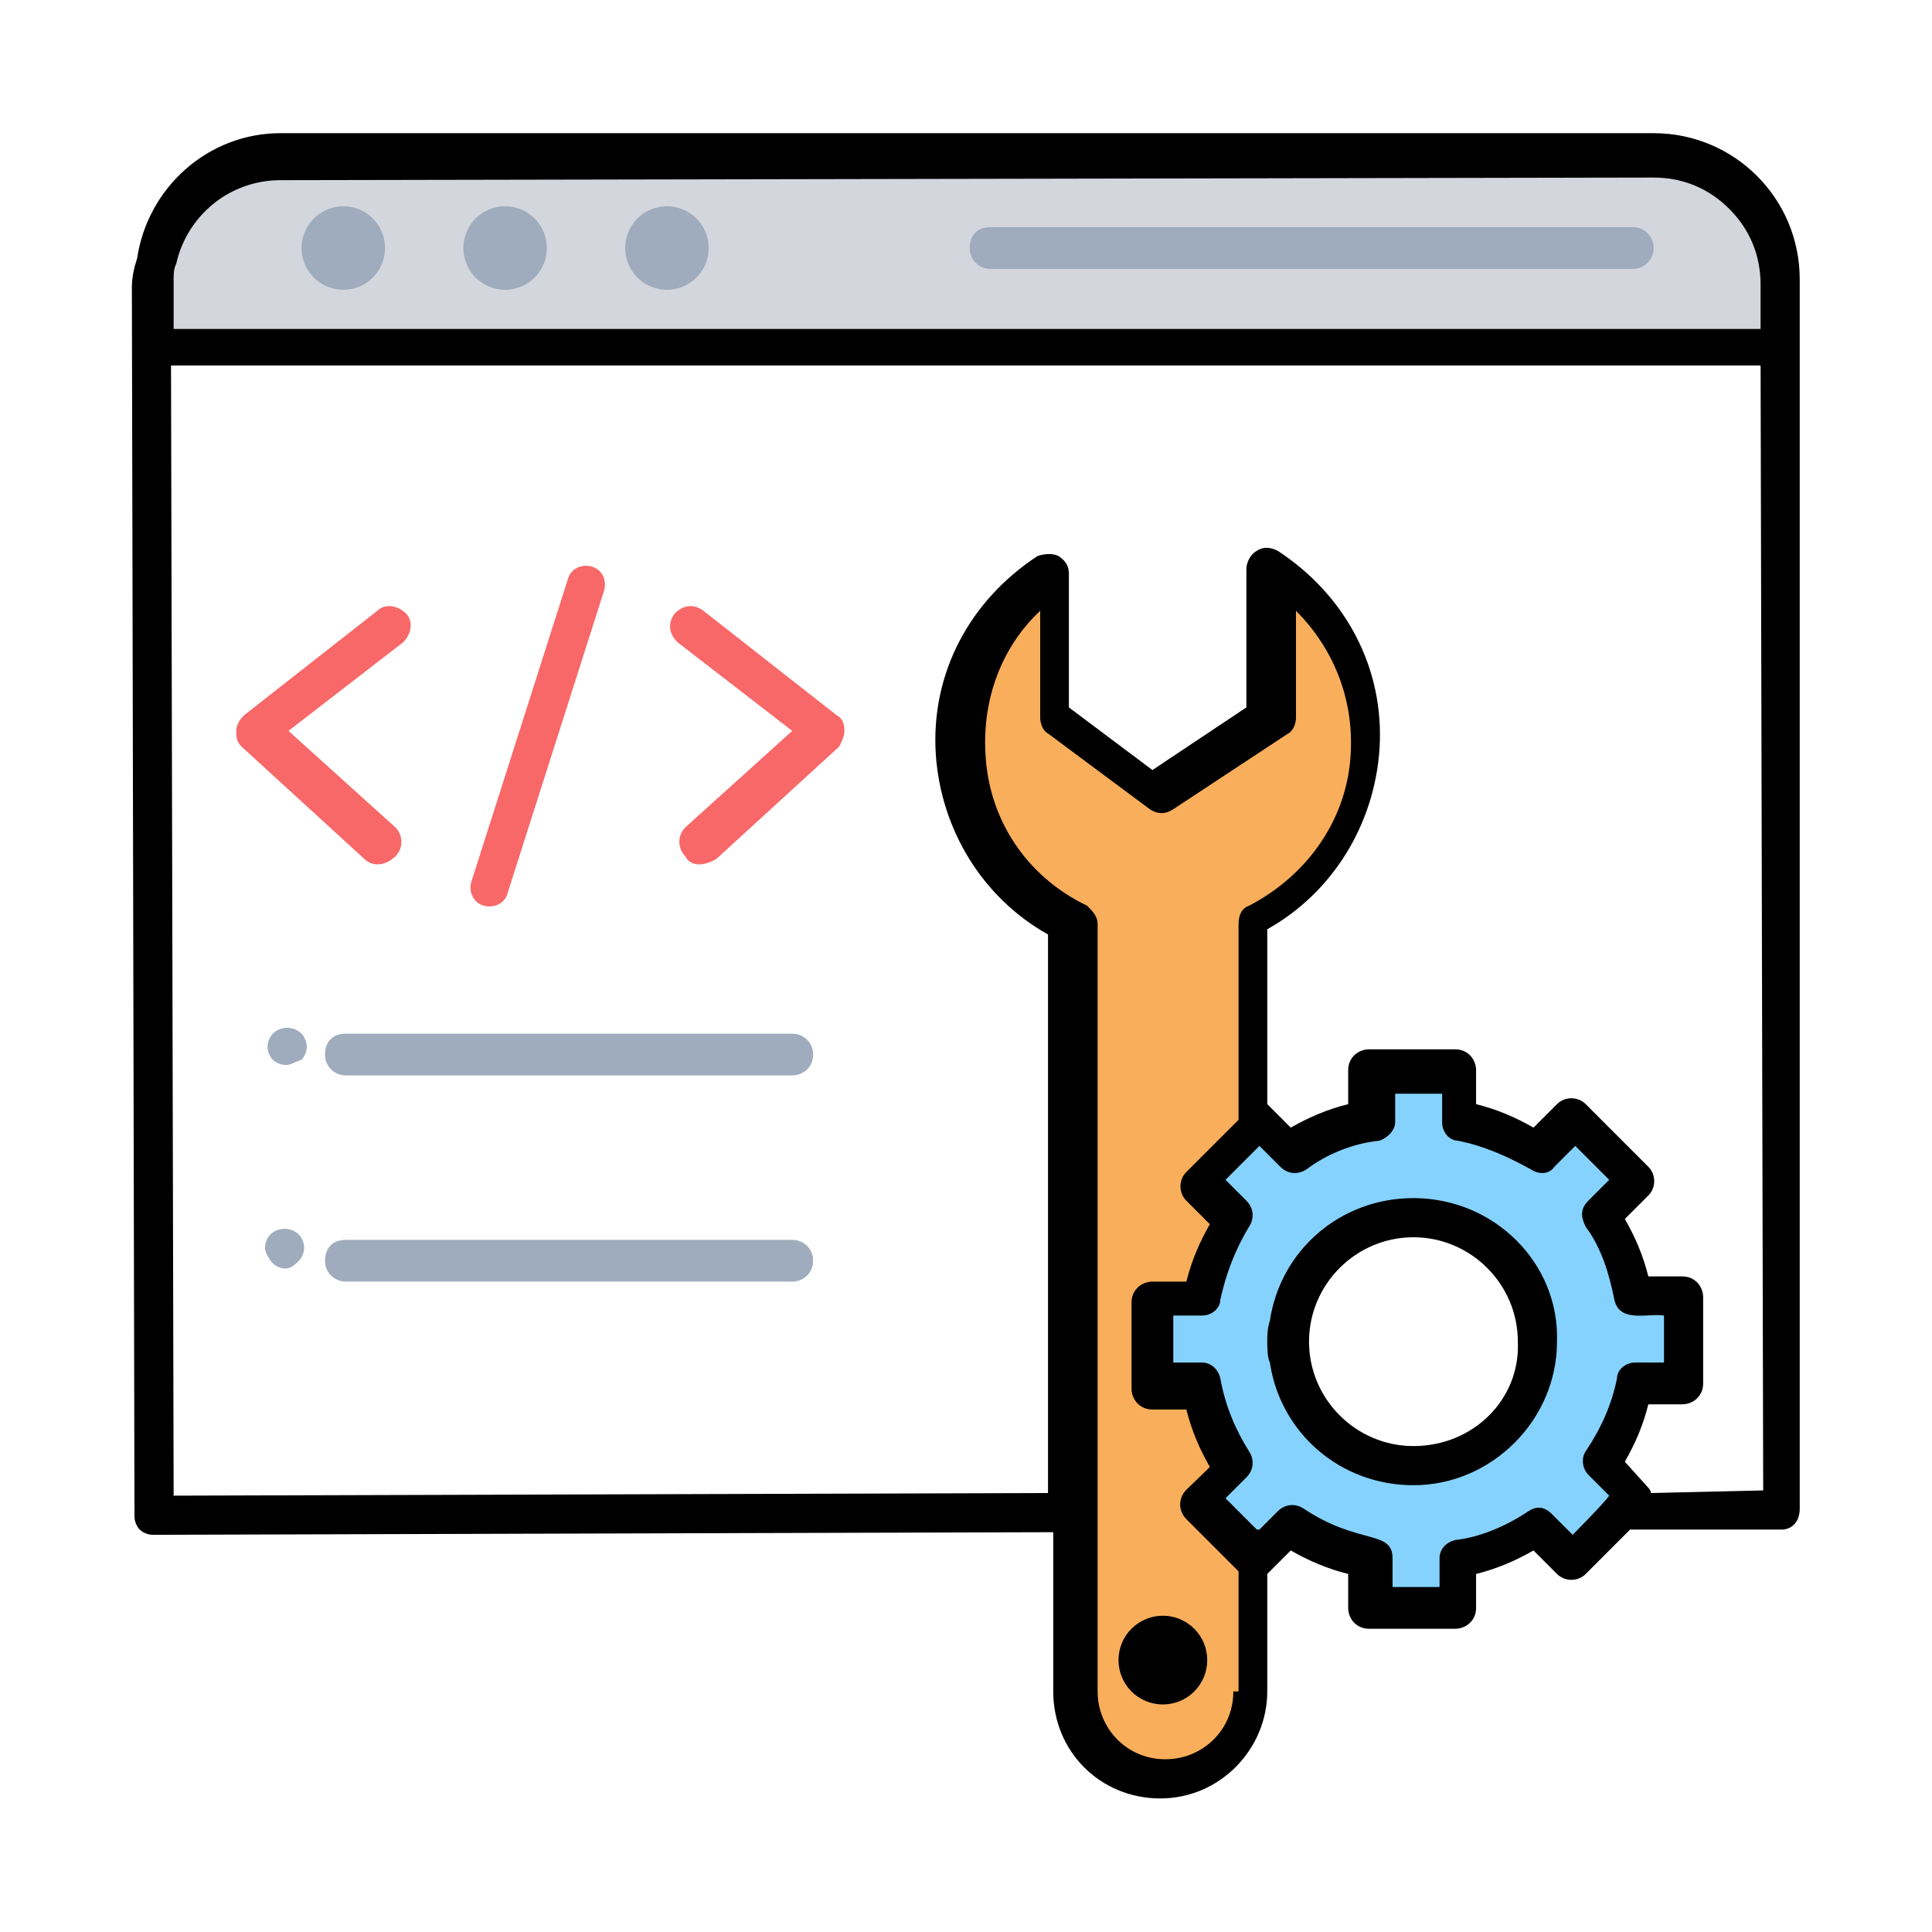 <svg xmlns="http://www.w3.org/2000/svg" xmlns:xlink="http://www.w3.org/1999/xlink" width="512" zoomAndPan="magnify" viewBox="0 0 384 384" height="512" preserveAspectRatio="xMidYMid meet" version="1.0"><defs><clipPath id="a3ebef709c"><path d="M 26.211 26.211 L 357.711 26.211 L 357.711 357.711 L 26.211 357.711 Z M 26.211 26.211 " clip-rule="nonzero"/></clipPath></defs><path fill="#d3d6dd" d="M 354.078 69.012 L 354.078 55.523 C 354.078 41.516 342.668 30.102 328.66 30.102 L 55.781 30.102 C 41.773 30.102 30.359 41.516 30.359 55.523 L 30.359 69.012 Z M 354.078 69.012 " fill-opacity="1" fill-rule="nonzero"/><path fill="#9facbd" d="M 76.531 49.297 C 76.531 49.84 76.48 50.383 76.371 50.914 C 76.266 51.449 76.109 51.969 75.902 52.473 C 75.691 52.977 75.438 53.453 75.133 53.906 C 74.832 54.359 74.488 54.781 74.102 55.164 C 73.715 55.551 73.297 55.895 72.844 56.199 C 72.391 56.5 71.91 56.758 71.41 56.965 C 70.906 57.172 70.387 57.332 69.852 57.438 C 69.316 57.543 68.777 57.598 68.23 57.598 C 67.688 57.598 67.148 57.543 66.613 57.438 C 66.078 57.332 65.559 57.172 65.055 56.965 C 64.551 56.758 64.074 56.5 63.621 56.199 C 63.168 55.895 62.746 55.551 62.363 55.164 C 61.977 54.781 61.633 54.359 61.332 53.906 C 61.027 53.453 60.773 52.977 60.562 52.473 C 60.355 51.969 60.195 51.449 60.09 50.914 C 59.984 50.383 59.93 49.84 59.93 49.297 C 59.93 48.75 59.984 48.211 60.09 47.676 C 60.195 47.145 60.355 46.625 60.562 46.121 C 60.773 45.617 61.027 45.137 61.332 44.684 C 61.633 44.23 61.977 43.812 62.363 43.426 C 62.746 43.043 63.168 42.699 63.621 42.395 C 64.074 42.094 64.551 41.836 65.055 41.629 C 65.559 41.418 66.078 41.262 66.613 41.156 C 67.148 41.051 67.688 40.996 68.23 40.996 C 68.777 40.996 69.316 41.051 69.852 41.156 C 70.387 41.262 70.906 41.418 71.41 41.629 C 71.91 41.836 72.391 42.094 72.844 42.395 C 73.297 42.699 73.715 43.043 74.102 43.426 C 74.488 43.812 74.832 44.23 75.133 44.684 C 75.438 45.137 75.691 45.617 75.902 46.121 C 76.109 46.625 76.266 47.145 76.371 47.676 C 76.48 48.211 76.531 48.75 76.531 49.297 Z M 76.531 49.297 " fill-opacity="1" fill-rule="nonzero"/><path fill="#9facbd" d="M 108.695 49.297 C 108.695 49.84 108.645 50.383 108.539 50.914 C 108.43 51.449 108.273 51.969 108.066 52.473 C 107.855 52.977 107.602 53.453 107.297 53.906 C 106.996 54.359 106.652 54.781 106.266 55.164 C 105.879 55.551 105.461 55.895 105.008 56.199 C 104.555 56.5 104.078 56.758 103.574 56.965 C 103.07 57.172 102.551 57.332 102.016 57.438 C 101.48 57.543 100.941 57.598 100.395 57.598 C 99.852 57.598 99.312 57.543 98.777 57.438 C 98.242 57.332 97.723 57.172 97.219 56.965 C 96.715 56.758 96.238 56.5 95.785 56.199 C 95.332 55.895 94.914 55.551 94.527 55.164 C 94.141 54.781 93.797 54.359 93.496 53.906 C 93.191 53.453 92.938 52.977 92.727 52.473 C 92.52 51.969 92.363 51.449 92.254 50.914 C 92.148 50.383 92.098 49.84 92.098 49.297 C 92.098 48.75 92.148 48.211 92.254 47.676 C 92.363 47.145 92.52 46.625 92.727 46.121 C 92.938 45.617 93.191 45.137 93.496 44.684 C 93.797 44.23 94.141 43.812 94.527 43.426 C 94.914 43.043 95.332 42.699 95.785 42.395 C 96.238 42.094 96.715 41.836 97.219 41.629 C 97.723 41.418 98.242 41.262 98.777 41.156 C 99.312 41.051 99.852 40.996 100.395 40.996 C 100.941 40.996 101.48 41.051 102.016 41.156 C 102.551 41.262 103.07 41.418 103.574 41.629 C 104.078 41.836 104.555 42.094 105.008 42.395 C 105.461 42.699 105.879 43.043 106.266 43.426 C 106.652 43.812 106.996 44.23 107.297 44.684 C 107.602 45.137 107.855 45.617 108.066 46.121 C 108.273 46.625 108.43 47.145 108.539 47.676 C 108.645 48.211 108.695 48.75 108.695 49.297 Z M 108.695 49.297 " fill-opacity="1" fill-rule="nonzero"/><path fill="#9facbd" d="M 140.859 49.297 C 140.859 49.84 140.809 50.383 140.703 50.914 C 140.594 51.449 140.438 51.969 140.23 52.473 C 140.02 52.977 139.766 53.453 139.461 53.906 C 139.16 54.359 138.816 54.781 138.43 55.164 C 138.043 55.551 137.625 55.895 137.172 56.199 C 136.719 56.5 136.242 56.758 135.738 56.965 C 135.234 57.172 134.715 57.332 134.18 57.438 C 133.645 57.543 133.105 57.598 132.559 57.598 C 132.016 57.598 131.477 57.543 130.941 57.438 C 130.406 57.332 129.887 57.172 129.383 56.965 C 128.879 56.758 128.402 56.5 127.949 56.199 C 127.496 55.895 127.078 55.551 126.691 55.164 C 126.305 54.781 125.961 54.359 125.66 53.906 C 125.355 53.453 125.102 52.977 124.891 52.473 C 124.684 51.969 124.527 51.449 124.418 50.914 C 124.312 50.383 124.262 49.84 124.262 49.297 C 124.262 48.75 124.312 48.211 124.418 47.676 C 124.527 47.145 124.684 46.625 124.891 46.121 C 125.102 45.617 125.355 45.137 125.66 44.684 C 125.961 44.23 126.305 43.812 126.691 43.426 C 127.078 43.043 127.496 42.699 127.949 42.395 C 128.402 42.094 128.879 41.836 129.383 41.629 C 129.887 41.418 130.406 41.262 130.941 41.156 C 131.477 41.051 132.016 40.996 132.559 40.996 C 133.105 40.996 133.645 41.051 134.18 41.156 C 134.715 41.262 135.234 41.418 135.738 41.629 C 136.242 41.836 136.719 42.094 137.172 42.395 C 137.625 42.699 138.043 43.043 138.43 43.426 C 138.816 43.812 139.16 44.23 139.461 44.684 C 139.766 45.137 140.02 45.617 140.23 46.121 C 140.438 46.625 140.594 47.145 140.703 47.676 C 140.809 48.211 140.859 48.75 140.859 49.297 Z M 140.859 49.297 " fill-opacity="1" fill-rule="nonzero"/><path fill="#9facbd" d="M 324.508 53.445 L 196.891 53.445 C 194.812 53.445 192.738 51.891 192.738 49.297 C 192.738 46.703 194.297 45.145 196.891 45.145 L 324.508 45.145 C 326.586 45.145 328.66 46.703 328.66 49.297 C 328.66 51.891 326.586 53.445 324.508 53.445 Z M 324.508 53.445 " fill-opacity="1" fill-rule="nonzero"/><path fill="#f86868" d="M 72.383 170.691 L 48 148.383 C 46.961 147.348 46.961 146.309 46.961 145.27 C 46.961 144.234 47.48 143.195 48.52 142.156 L 74.977 121.406 C 76.531 119.852 79.125 120.371 80.684 121.926 C 82.238 123.48 81.719 126.074 80.164 127.633 L 57.336 145.27 L 78.609 164.465 C 80.164 166.023 80.164 168.617 78.609 170.172 C 76.531 172.246 73.938 172.246 72.383 170.691 Z M 72.383 170.691 " fill-opacity="1" fill-rule="nonzero"/><path fill="#f86868" d="M 136.191 170.172 C 134.637 168.617 134.637 166.023 136.191 164.465 L 157.461 145.27 L 134.637 127.633 C 133.078 126.074 132.562 124 134.117 121.926 C 135.672 120.371 137.75 119.852 139.824 121.406 L 166.281 142.156 C 167.32 142.676 167.836 143.715 167.836 145.27 C 167.836 146.309 167.32 147.348 166.801 148.383 L 142.418 170.691 C 139.824 172.246 137.23 172.246 136.191 170.172 Z M 136.191 170.172 " fill-opacity="1" fill-rule="nonzero"/><path fill="#f86868" d="M 96.246 180.027 C 94.172 179.512 93.133 177.434 93.652 175.359 L 112.848 115.18 C 113.367 113.105 115.441 112.07 117.516 112.586 C 119.59 113.105 120.629 115.18 120.109 117.258 L 100.914 177.434 C 100.395 179.512 98.32 180.547 96.246 180.027 Z M 96.246 180.027 " fill-opacity="1" fill-rule="nonzero"/><path fill="#9facbd" d="M 56.82 211.676 C 55.781 211.676 54.742 211.156 54.227 210.637 C 53.707 210.117 53.188 209.082 53.188 208.043 C 53.188 207.004 53.707 205.969 54.227 205.449 C 55.781 203.895 58.375 203.895 59.93 205.449 C 60.449 205.969 60.969 207.004 60.969 208.043 C 60.969 209.082 60.449 210.117 59.93 210.637 C 58.375 211.156 57.855 211.676 56.82 211.676 Z M 56.82 211.676 " fill-opacity="1" fill-rule="nonzero"/><path fill="#9facbd" d="M 157.461 213.75 L 68.75 213.75 C 66.676 213.75 64.602 212.191 64.602 209.598 C 64.602 207.004 66.156 205.449 68.75 205.449 L 157.461 205.449 C 159.535 205.449 161.613 207.004 161.613 209.598 C 161.613 212.191 159.535 213.75 157.461 213.75 Z M 157.461 213.75 " fill-opacity="1" fill-rule="nonzero"/><path fill="#9facbd" d="M 157.461 254.734 L 68.75 254.734 C 66.676 254.734 64.602 253.176 64.602 250.582 C 64.602 247.988 66.156 246.434 68.75 246.434 L 157.461 246.434 C 159.535 246.434 161.613 247.988 161.613 250.582 C 161.613 253.176 159.535 254.734 157.461 254.734 Z M 157.461 254.734 " fill-opacity="1" fill-rule="nonzero"/><path fill="#9facbd" d="M 56.82 252.141 C 55.781 252.141 54.742 251.621 54.227 251.102 C 53.707 250.582 52.668 249.027 52.668 247.988 C 52.668 246.953 53.188 245.914 53.707 245.395 C 55.262 243.84 57.855 243.84 59.414 245.395 C 59.93 245.914 60.449 246.953 60.449 247.988 C 60.449 249.027 59.93 250.062 59.414 250.582 C 58.895 251.102 57.855 252.141 56.82 252.141 Z M 56.82 252.141 " fill-opacity="1" fill-rule="nonzero"/><path fill="#f9ae5b" d="M 248.766 183.66 L 248.766 229.312 L 245.137 233.465 L 245.137 237.613 L 247.211 239.688 C 248.766 241.246 248.766 242.801 247.73 244.875 C 246.691 246.434 245.656 247.988 245.137 249.547 C 243.578 252.656 242.543 255.77 242.023 259.402 C 241.504 261.477 239.949 262.516 238.391 262.516 L 232.684 262.516 L 232.684 271.852 L 238.391 271.852 C 240.465 271.852 242.023 273.41 242.023 274.965 C 242.543 278.598 243.578 281.711 245.137 284.824 C 245.656 286.379 246.691 287.934 247.73 289.492 C 248.766 291.047 248.766 293.121 247.211 294.68 L 245.137 296.754 L 245.137 297.273 L 249.285 297.273 L 249.285 336.699 C 249.285 346.559 241.504 354.34 231.648 354.34 C 221.789 354.34 214.008 346.559 214.008 336.699 L 214.008 183.66 C 185.996 169.652 183.402 130.746 209.859 113.625 L 209.859 143.195 L 230.09 158.238 L 252.918 143.195 L 252.918 114.145 C 279.375 130.746 276.781 170.172 248.766 183.66 Z M 248.766 183.66 " fill-opacity="1" fill-rule="nonzero"/><path fill="#000000" d="M 239.949 329.957 C 239.949 330.535 239.891 331.109 239.777 331.676 C 239.664 332.246 239.5 332.797 239.277 333.332 C 239.055 333.867 238.785 334.375 238.461 334.855 C 238.141 335.336 237.773 335.781 237.363 336.191 C 236.957 336.602 236.512 336.969 236.027 337.289 C 235.547 337.609 235.039 337.883 234.504 338.105 C 233.969 338.324 233.418 338.492 232.848 338.605 C 232.281 338.719 231.707 338.773 231.129 338.773 C 230.551 338.773 229.977 338.719 229.406 338.605 C 228.84 338.492 228.289 338.324 227.754 338.105 C 227.219 337.883 226.711 337.609 226.23 337.289 C 225.746 336.969 225.301 336.602 224.891 336.191 C 224.484 335.781 224.117 335.336 223.797 334.855 C 223.473 334.375 223.203 333.867 222.98 333.332 C 222.758 332.797 222.59 332.246 222.48 331.676 C 222.367 331.109 222.309 330.535 222.309 329.957 C 222.309 329.379 222.367 328.805 222.48 328.234 C 222.59 327.668 222.758 327.117 222.98 326.582 C 223.203 326.047 223.473 325.539 223.797 325.055 C 224.117 324.574 224.484 324.129 224.891 323.719 C 225.301 323.309 225.746 322.945 226.23 322.625 C 226.711 322.301 227.219 322.031 227.754 321.809 C 228.289 321.586 228.84 321.418 229.406 321.305 C 229.977 321.191 230.551 321.137 231.129 321.137 C 231.707 321.137 232.281 321.191 232.848 321.305 C 233.418 321.418 233.969 321.586 234.504 321.809 C 235.039 322.031 235.547 322.301 236.027 322.625 C 236.512 322.945 236.957 323.309 237.363 323.719 C 237.773 324.129 238.141 324.574 238.461 325.055 C 238.785 325.539 239.055 326.047 239.277 326.582 C 239.5 327.117 239.664 327.668 239.777 328.234 C 239.891 328.805 239.949 329.379 239.949 329.957 Z M 239.949 329.957 " fill-opacity="1" fill-rule="nonzero"/><path fill="#86d2ff" d="M 334.367 275.484 L 334.367 258.363 L 324.508 258.363 C 323.473 252.656 320.879 247.469 317.766 242.801 L 324.508 236.059 L 312.578 223.086 L 305.832 229.832 C 301.164 226.719 295.977 224.645 290.27 223.086 L 290.27 213.23 L 273.148 213.23 L 273.148 223.086 C 267.441 224.125 262.254 226.719 257.586 229.832 L 249.805 223.086 L 237.355 235.539 L 244.098 242.281 C 240.984 246.953 238.91 252.141 237.355 257.848 L 227.496 257.848 L 227.496 274.965 L 237.355 274.965 C 238.391 280.672 240.984 285.859 244.098 290.527 L 237.355 297.273 L 249.805 309.723 L 256.547 302.98 C 261.219 306.094 266.406 308.168 272.113 309.723 L 272.113 319.582 L 289.23 319.582 L 289.23 309.723 C 294.938 308.688 300.125 306.094 304.797 302.98 L 311.539 309.723 L 323.988 297.273 L 317.246 290.527 C 320.359 285.859 322.434 280.672 323.988 274.965 L 334.367 274.965 Z M 280.93 291.566 C 267.441 291.566 256.031 280.672 256.031 266.664 C 256.031 252.656 266.926 241.762 280.93 241.762 C 294.938 241.762 305.832 252.656 305.832 266.664 C 305.832 280.672 294.938 291.566 280.93 291.566 Z M 280.93 291.566 " fill-opacity="1" fill-rule="nonzero"/><g clip-path="url(#a3ebef709c)"><path fill="#000000" d="M 357.711 55.523 C 357.711 39.441 344.742 26.469 328.66 26.469 L 55.781 26.469 C 41.254 26.469 29.324 37.363 27.25 51.371 C 26.73 52.93 26.211 55.004 26.211 57.078 L 26.73 301.422 C 26.73 302.461 27.25 303.5 27.766 304.016 C 28.285 304.535 29.324 305.055 30.359 305.055 L 209.34 304.535 L 209.34 336.18 C 209.34 348.113 218.68 357.453 230.609 357.453 C 242.543 357.453 251.879 347.594 251.879 336.18 L 251.879 312.836 L 256.547 308.168 C 260.18 310.242 263.812 311.797 267.961 312.836 L 267.961 319.582 C 267.961 321.656 269.52 323.73 272.113 323.73 L 289.23 323.73 C 291.309 323.73 293.383 322.176 293.383 319.582 L 293.383 312.836 C 297.531 311.797 301.164 310.242 304.797 308.168 L 309.465 312.836 C 311.02 314.395 313.613 314.395 315.172 312.836 L 323.988 304.016 L 354.078 304.016 C 356.156 304.016 357.711 302.461 357.711 299.867 Z M 34.512 55.523 C 34.512 54.484 34.512 53.445 35.031 52.41 C 37.105 43.07 45.406 35.809 55.781 35.809 L 328.66 35.289 C 334.367 35.289 339.555 37.363 343.703 41.516 C 347.855 45.664 349.93 50.852 349.93 56.559 L 349.93 65.379 L 34.512 65.379 Z M 245.137 336.18 C 245.137 343.965 238.91 349.668 231.648 349.668 C 223.867 349.668 218.16 343.445 218.16 336.18 L 218.16 183.66 C 218.16 182.105 217.121 181.066 216.086 180.027 C 204.152 174.324 196.371 162.91 195.852 149.422 C 195.332 139.047 198.965 128.668 206.746 121.406 L 206.746 142.676 C 206.746 143.715 207.266 145.27 208.301 145.789 L 228.535 160.836 C 230.09 161.871 231.648 161.871 233.203 160.836 L 256.031 145.789 C 257.066 145.27 257.586 143.715 257.586 142.676 L 257.586 121.406 C 264.848 128.668 269 138.527 268.48 149.422 C 267.961 162.391 260.18 173.805 248.25 180.027 C 246.691 180.547 246.172 182.105 246.172 183.66 L 246.172 222.57 L 235.797 232.945 C 234.242 234.5 234.242 237.094 235.797 238.652 L 240.465 243.32 C 238.391 246.953 236.836 250.582 235.797 254.734 L 229.055 254.734 C 226.977 254.734 224.902 256.289 224.902 258.883 L 224.902 276.004 C 224.902 278.078 226.461 280.152 229.055 280.152 L 235.797 280.152 C 236.836 284.305 238.391 287.934 240.465 291.566 C 235.797 296.234 235.277 296.234 234.762 297.793 C 234.242 299.348 234.762 300.906 235.797 301.941 C 236.316 302.461 246.691 312.836 246.172 312.316 L 246.172 336.18 Z M 312.578 305.055 L 308.426 300.906 C 306.871 299.348 305.312 299.348 303.758 300.387 C 299.09 303.5 293.902 305.574 289.23 306.094 C 287.156 306.609 286.121 308.168 286.121 309.723 L 286.121 315.43 L 276.781 315.43 L 276.781 309.723 C 276.781 304.016 270.035 307.129 259.145 299.867 C 257.586 298.828 255.512 298.828 253.953 300.387 C 253.438 300.906 249.805 304.535 250.324 304.016 L 249.805 304.016 C 249.285 303.5 243.062 297.273 243.578 297.793 C 244.098 297.273 248.25 293.121 247.73 293.641 C 249.285 292.086 249.285 290.012 248.25 288.453 C 245.656 284.305 243.578 279.633 242.543 273.93 C 242.023 271.852 240.465 270.816 238.91 270.816 L 233.203 270.816 L 233.203 261.477 L 238.91 261.477 C 240.984 261.477 242.543 259.922 242.543 258.363 C 243.578 253.695 245.137 249.027 248.25 243.84 C 249.285 242.281 249.285 240.207 247.73 238.652 C 247.211 238.133 243.059 233.98 243.578 234.5 C 244.098 233.98 250.844 227.238 250.324 227.758 C 250.844 228.273 254.992 232.426 254.473 231.906 C 256.031 233.465 258.105 233.465 259.66 232.426 C 263.812 229.312 269 227.238 274.188 226.719 C 275.742 226.199 277.301 224.645 277.301 223.086 L 277.301 217.383 L 286.637 217.383 L 286.637 223.086 C 286.637 225.164 288.195 226.719 289.75 226.719 C 294.938 227.758 299.609 229.832 304.277 232.426 C 305.832 233.465 307.906 233.465 308.945 231.906 L 313.098 227.758 L 319.84 234.5 L 315.691 238.652 C 314.133 240.207 314.133 241.762 315.172 243.84 C 318.285 247.988 319.84 253.176 320.879 258.363 C 321.914 263.035 327.621 260.957 330.734 261.477 L 330.734 270.816 L 325.027 270.816 C 322.953 270.816 321.395 272.371 321.395 273.93 C 320.359 279.117 318.285 283.785 315.172 288.453 C 314.133 290.012 314.652 292.086 315.691 293.121 C 316.207 293.641 320.359 297.793 319.84 297.273 C 318.801 298.828 312.059 305.574 312.578 305.055 Z M 328.141 296.754 C 328.141 296.234 327.621 295.715 327.621 295.715 L 322.953 290.527 C 325.027 286.898 326.586 283.266 327.621 279.117 L 334.367 279.117 C 336.441 279.117 338.516 277.559 338.516 274.965 L 338.516 257.848 C 338.516 255.77 336.961 253.695 334.367 253.695 L 327.621 253.695 C 326.586 249.547 325.027 245.914 322.953 242.281 L 327.621 237.613 C 329.18 236.059 329.18 233.465 327.621 231.906 L 315.172 219.457 C 313.613 217.898 311.02 217.898 309.465 219.457 L 304.797 224.125 C 301.164 222.051 297.531 220.492 293.383 219.457 L 293.383 212.711 C 293.383 210.637 291.824 208.562 289.23 208.562 L 272.113 208.562 C 270.035 208.562 267.961 210.117 267.961 212.711 L 267.961 219.457 C 263.812 220.492 260.18 222.051 256.547 224.125 L 251.879 219.457 L 251.879 184.699 C 264.848 177.434 273.148 163.945 274.188 148.902 C 275.227 132.82 267.441 118.293 253.953 109.477 C 252.918 108.957 251.359 108.438 249.805 109.477 C 248.766 109.992 247.73 111.551 247.73 113.105 L 247.73 140.602 L 229.055 153.051 L 212.453 140.602 L 212.453 114.145 C 212.453 112.586 211.934 111.551 210.379 110.512 C 209.34 109.992 207.785 109.992 206.227 110.512 C 192.738 119.332 184.957 133.859 185.996 149.941 C 187.031 164.984 195.332 178.473 208.301 185.734 L 208.301 296.754 L 34.512 297.273 L 33.992 72.641 L 349.93 72.641 L 350.449 296.234 Z M 328.141 296.754 " fill-opacity="1" fill-rule="nonzero"/></g><path fill="#000000" d="M 280.93 238.133 C 266.406 238.133 254.473 248.508 252.398 262.516 C 251.879 264.07 251.879 265.629 251.879 266.664 C 251.879 267.703 251.879 269.777 252.398 270.816 C 254.473 284.824 266.406 295.199 280.93 295.199 C 296.496 295.199 309.465 282.227 309.465 266.664 C 309.984 251.102 297.012 238.133 280.93 238.133 Z M 280.93 287.418 C 269.52 287.418 260.18 278.078 260.18 266.664 C 260.18 255.25 269.52 245.914 280.93 245.914 C 292.344 245.914 301.684 255.25 301.684 266.664 C 302.203 278.078 292.863 287.418 280.93 287.418 Z M 280.93 287.418 " fill-opacity="1" fill-rule="nonzero"/></svg>